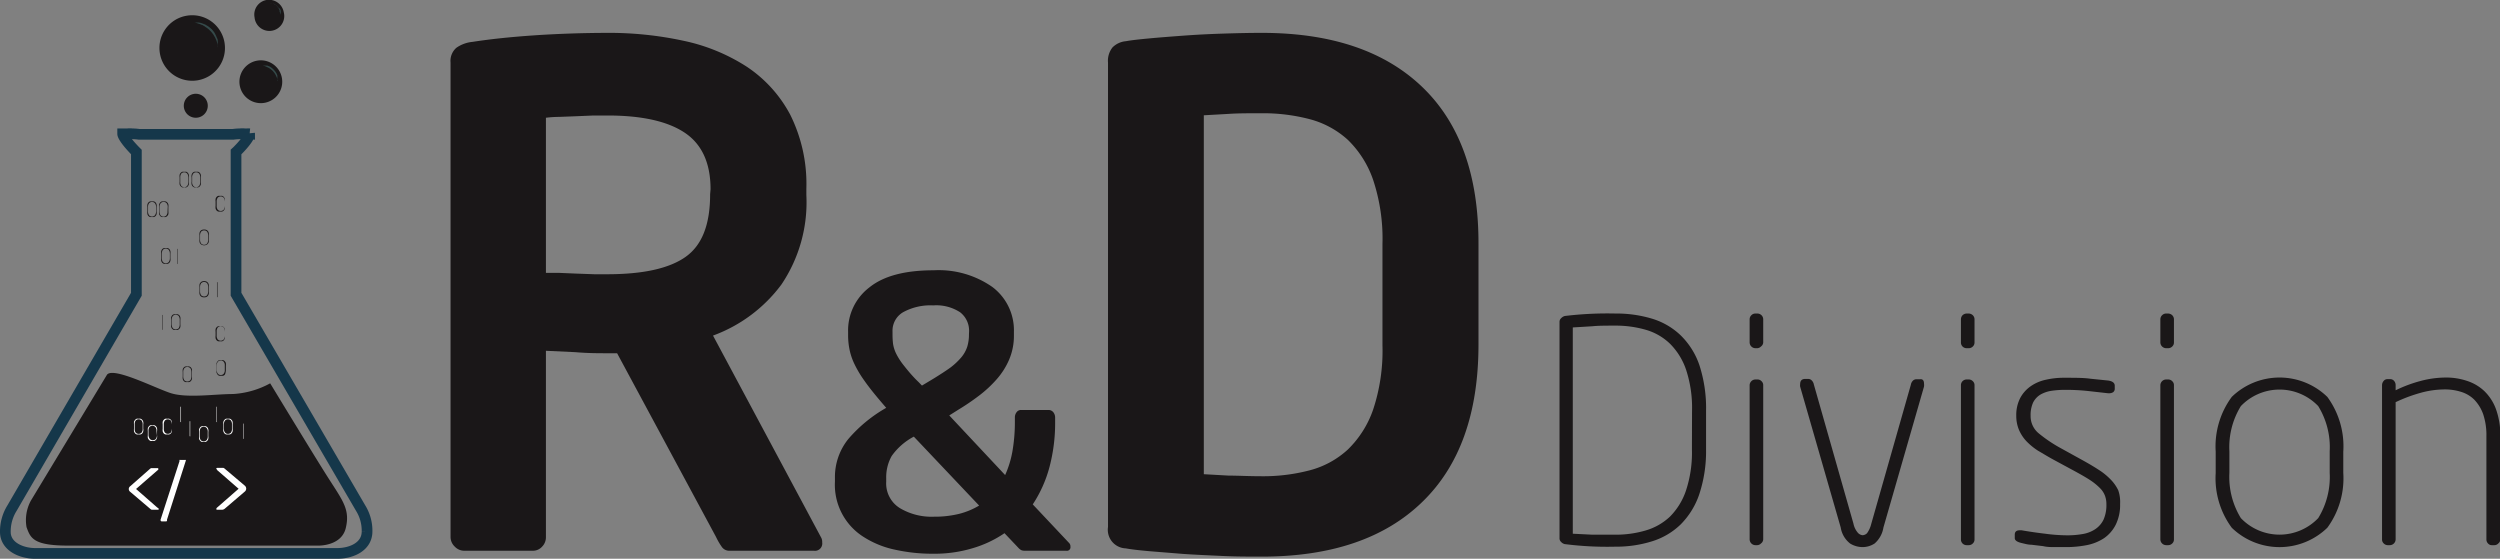 <svg xmlns="http://www.w3.org/2000/svg" viewBox="0 0 233.55 52.2"><rect x="0" y="0" width="233.55" height="52.2" fill="#808080" stroke="none"/><title>R&amp;amp;Dhorizontalz</title><g id="Layer_2" data-name="Layer 2"><g id="Layer_1-2" data-name="Layer 1"><path d="M11.46,12.52s0,.36,1.18,1.58l.1.1V27.49l-11.63,20a4.12,4.12,0,0,0-.61,2.2C.5,51.06,2,51.7,3.29,51.7H31.5c1.35,0,2.79-.64,2.79-2.05a4,4,0,0,0-.61-2.2l0,0L22.05,27.49V14.2l.11-.1c1.23-1.24,1.16-1.6,1.16-1.6a1.22,1.22,0,0,0-.23,0h-.18l-.06,0a1.63,1.63,0,0,0-.42,0,5.26,5.26,0,0,0-.66.05H13a5,5,0,0,0-.66-.05,1.63,1.63,0,0,0-.42,0l-.06,0H11.7c-.15,0-.23,0-.24,0Z" style="fill:none;stroke:#15374a;stroke-miterlimit:10"/><path d="M10,35,2.89,46.76a3.81,3.81,0,0,0-.41,2.49c.37,1,.6,1.72,3.87,1.72H29.74s2.15.06,2.56-1.63-.24-2.52-1.53-4.53-5.53-9-5.53-9a8.21,8.21,0,0,1-3.48,1c-1.7,0-4.34.41-5.86-.1S10.6,34.27,10,35Z" style="fill:#1a1718"/><path d="M19.41,9.84A1.12,1.12,0,1,0,18.3,11,1.12,1.12,0,0,0,19.41,9.84Z" style="fill:#1a1718"/><path d="M22.4,8A2,2,0,1,0,24,5.67,2,2,0,0,0,22.4,8Z" style="fill:#1a1718"/><g style="opacity:0.7"><path d="M25.91,7.63a.5.5,0,0,0,0-.11V7.4a1.15,1.15,0,0,0,0-.16,1.49,1.49,0,0,0,0-.18,1.67,1.67,0,0,0-.08-.2l-.12-.19a2.05,2.05,0,0,0-.34-.34,2,2,0,0,0-.19-.12l-.2-.08-.18,0-.16,0h-.23l.1,0a1.22,1.22,0,0,1,.27.06l.16.07.18.09a1.88,1.88,0,0,1,.18.12l.16.14.14.16a1.88,1.88,0,0,1,.12.18,1.51,1.51,0,0,1,.09.18,1.11,1.11,0,0,1,.07.16,1.22,1.22,0,0,1,.06.27C25.9,7.59,25.91,7.63,25.91,7.63Z" style="fill:#3f5f5f"/></g><path d="M23.78,1.62a1.39,1.39,0,1,0,2.73-.47A1.4,1.4,0,0,0,24.9,0,1.38,1.38,0,0,0,23.78,1.62Z" style="fill:#1a1718"/><g style="opacity:0.7"><path d="M26.22,1.39a.45.45,0,0,1,0-.08V1.23a.43.43,0,0,0,0-.11.31.31,0,0,0,0-.13.78.78,0,0,0-.05-.14S26.08.76,26,.71l-.1-.12a.69.69,0,0,0-.13-.11L25.68.4,25.54.34l-.13,0h-.27l.07,0a.93.93,0,0,1,.19,0l.11,0,.13.06.12.08.11.1.1.12.09.12.06.12a.56.56,0,0,1,0,.12,1,1,0,0,1,.05.18A.45.45,0,0,1,26.22,1.39Z" style="fill:#3f5f5f"/></g><path d="M14.94,5a3.06,3.06,0,1,0,2.49-3.53A3.05,3.05,0,0,0,14.94,5Z" style="fill:#1a1718"/><g style="opacity:0.7"><path d="M20.34,4.44a1.08,1.08,0,0,0,0-.16.6.6,0,0,0,0-.19,1.06,1.06,0,0,0,0-.24c0-.09,0-.19-.07-.29a2.48,2.48,0,0,0-.13-.3A1.83,1.83,0,0,0,20,3a3.11,3.11,0,0,0-.23-.28c-.1-.08-.18-.16-.28-.23s-.21-.13-.3-.19l-.31-.12a1.64,1.64,0,0,0-.28-.07,1.06,1.06,0,0,0-.24,0h-.19l-.16,0,.16,0a2.5,2.5,0,0,1,.4.11,1.06,1.06,0,0,1,.26.1c.09,0,.18.09.27.13l.27.19a1.71,1.71,0,0,1,.25.22,1.71,1.71,0,0,1,.22.25,1.59,1.59,0,0,1,.18.27,1.74,1.74,0,0,1,.14.27,1.39,1.39,0,0,1,.1.26,2.31,2.31,0,0,1,.1.4Z" style="fill:#3f5f5f"/></g><path d="M158.73,46.22A7.3,7.3,0,0,1,157,49a6.66,6.66,0,0,1-2.67,1.57,11.13,11.13,0,0,1-3.4.5,31.29,31.29,0,0,1-4.75-.24.66.66,0,0,1-.34-.2.45.45,0,0,1-.15-.35V30.07a.45.45,0,0,1,.15-.34.75.75,0,0,1,.34-.21,33.13,33.13,0,0,1,4.75-.23,11.45,11.45,0,0,1,3.4.48A6.62,6.62,0,0,1,157,31.32a7.07,7.07,0,0,1,1.76,2.8,13,13,0,0,1,.62,4.28V42A12.76,12.76,0,0,1,158.73,46.22Zm-.66-7.82a11.39,11.39,0,0,0-.55-3.84A6.27,6.27,0,0,0,156,32.1a5.42,5.42,0,0,0-2.28-1.3,10.14,10.14,0,0,0-2.83-.38c-.85,0-1.56,0-2.14.06l-1.82.11V49.86l1.82.09c.58,0,1.29,0,2.14,0a9.78,9.78,0,0,0,2.83-.39A5.56,5.56,0,0,0,156,48.27a6.27,6.27,0,0,0,1.51-2.46,11.31,11.31,0,0,0,.55-3.82Z" style="fill:#1a1718"/><path d="M164.51,32.37a.51.51,0,0,1-.39.16H164a.55.55,0,0,1-.55-.55V29.84a.53.53,0,0,1,.16-.39.53.53,0,0,1,.39-.16h.17a.55.55,0,0,1,.39.16.53.53,0,0,1,.16.39V32A.5.5,0,0,1,164.51,32.37Zm0,18.4a.51.51,0,0,1-.39.16H164a.55.55,0,0,1-.55-.55V36a.55.55,0,0,1,.55-.55h.17a.51.51,0,0,1,.39.16.5.5,0,0,1,.16.39V50.38A.5.5,0,0,1,164.51,50.77Z" style="fill:#1a1718"/><path d="M179.74,35.83a1,1,0,0,1,0,.29l-3.79,13.16a2.5,2.5,0,0,1-.82,1.49,2.06,2.06,0,0,1-1.14.34,2.23,2.23,0,0,1-1.16-.34,2.37,2.37,0,0,1-.87-1.49l-3.79-13.16a.71.71,0,0,1,0-.23c0-.33.16-.49.47-.49h.29a.46.46,0,0,1,.28.1.72.72,0,0,1,.24.42l3.7,13a1.87,1.87,0,0,0,.42.86A.69.69,0,0,0,174,50a.62.62,0,0,0,.42-.19,2.48,2.48,0,0,0,.39-.86l3.7-13a.71.71,0,0,1,.23-.42.48.48,0,0,1,.29-.1h.35C179.61,35.4,179.74,35.54,179.74,35.83Z" style="fill:#1a1718"/><path d="M184.3,32.37a.53.53,0,0,1-.39.16h-.17a.54.54,0,0,1-.4-.16.53.53,0,0,1-.15-.39V29.84a.56.56,0,0,1,.15-.39.58.58,0,0,1,.4-.16h.17a.57.57,0,0,1,.39.16.53.53,0,0,1,.16.39V32A.5.5,0,0,1,184.3,32.37Zm0,18.4a.53.53,0,0,1-.39.16h-.17a.54.54,0,0,1-.4-.16.53.53,0,0,1-.15-.39V36a.53.53,0,0,1,.15-.39.54.54,0,0,1,.4-.16h.17a.53.53,0,0,1,.39.16.5.5,0,0,1,.16.39V50.38A.5.5,0,0,1,184.3,50.77Z" style="fill:#1a1718"/><path d="M198.06,47.08a4.16,4.16,0,0,1-.41,1.94,3.38,3.38,0,0,1-1.08,1.25,4.52,4.52,0,0,1-1.59.65,10,10,0,0,1-1.93.19l-1.06,0c-.37,0-.75,0-1.12-.09l-1.09-.13c-.34,0-.65-.1-.92-.16-.43-.1-.64-.25-.64-.46v-.32c0-.27.15-.41.46-.41h.18c.69.12,1.42.23,2.2.32a16.08,16.08,0,0,0,2.05.15,8.26,8.26,0,0,0,1.45-.12,3,3,0,0,0,1.17-.45,2.24,2.24,0,0,0,.78-.89,3.36,3.36,0,0,0,.27-1.44,2.26,2.26,0,0,0-.13-.79,2,2,0,0,0-.47-.72,5.61,5.61,0,0,0-.94-.76c-.4-.26-.91-.55-1.52-.88l-1.85-1c-.54-.29-1-.58-1.47-.85a6,6,0,0,1-1.1-.9,3.65,3.65,0,0,1-.69-1.06,3.35,3.35,0,0,1-.25-1.3,3.46,3.46,0,0,1,.38-1.69,3.16,3.16,0,0,1,1-1.1,3.87,3.87,0,0,1,1.41-.59,7.47,7.47,0,0,1,1.66-.18c1,0,1.87,0,2.47.09l1.67.17c.4.06.61.22.61.49v.24a.41.41,0,0,1-.15.36.71.71,0,0,1-.38.1h-.08l-1.69-.19a19.49,19.49,0,0,0-2.33-.13,8.52,8.52,0,0,0-1.29.09,3,3,0,0,0-1,.34,1.85,1.85,0,0,0-.7.74,2.83,2.83,0,0,0-.24,1.26,2.07,2.07,0,0,0,.73,1.61,13.32,13.32,0,0,0,2.07,1.4l1.94,1.07c.6.33,1.13.64,1.59.94a6,6,0,0,1,1.16.94,3.73,3.73,0,0,1,.7,1A3.34,3.34,0,0,1,198.06,47.08Z" style="fill:#1a1718"/><path d="M202.93,32.37a.53.53,0,0,1-.39.16h-.17a.55.55,0,0,1-.55-.55V29.84a.53.53,0,0,1,.16-.39.53.53,0,0,1,.39-.16h.17a.57.57,0,0,1,.39.16.53.53,0,0,1,.16.39V32A.5.5,0,0,1,202.93,32.37Zm0,18.4a.53.53,0,0,1-.39.16h-.17a.55.55,0,0,1-.55-.55V36a.55.55,0,0,1,.55-.55h.17a.53.53,0,0,1,.39.16.5.5,0,0,1,.16.39V50.38A.5.5,0,0,1,202.93,50.77Z" style="fill:#1a1718"/><path d="M217.42,49.3a6.41,6.41,0,0,1-8.93,0,7.8,7.8,0,0,1-1.5-5.11v-2a7.8,7.8,0,0,1,1.5-5.11,6.41,6.41,0,0,1,8.93,0,7.8,7.8,0,0,1,1.49,5.11v2A7.8,7.8,0,0,1,217.42,49.3Zm.22-7.13a7.32,7.32,0,0,0-1.07-4.23,5,5,0,0,0-7.23,0,7.32,7.32,0,0,0-1.07,4.23v2a7.34,7.34,0,0,0,1.07,4.23,5,5,0,0,0,7.23,0,7.34,7.34,0,0,0,1.07-4.23Z" style="fill:#1a1718"/><path d="M233.39,50.77a.5.5,0,0,1-.39.16h-.2a.46.46,0,0,1-.37-.16.53.53,0,0,1-.15-.39v-9.6a6.18,6.18,0,0,0-.3-2.08,3.79,3.79,0,0,0-.84-1.37,3,3,0,0,0-1.25-.73,5,5,0,0,0-1.52-.22,8.49,8.49,0,0,0-2.28.33,14.35,14.35,0,0,0-2.29.86V50.38a.55.55,0,0,1-.55.55h-.17a.53.53,0,0,1-.39-.16.5.5,0,0,1-.16-.39V36a.61.61,0,0,1,.15-.41.44.44,0,0,1,.37-.17h.23a.46.46,0,0,1,.38.17.6.6,0,0,1,.14.41v.46a12.61,12.61,0,0,1,2.33-.87,9.19,9.19,0,0,1,2.33-.32,6.07,6.07,0,0,1,2,.31,4.26,4.26,0,0,1,1.62.95,4.48,4.48,0,0,1,1.1,1.71,7.17,7.17,0,0,1,.4,2.56v9.6A.5.5,0,0,1,233.39,50.77Z" style="fill:#1a1718"/><path d="M17.93,35.41a.51.51,0,0,1-.09.18.4.4,0,0,1-.15.1.54.54,0,0,1-.19,0,.58.58,0,0,1-.19,0,.4.4,0,0,1-.15-.1.51.51,0,0,1-.09-.18.9.9,0,0,1,0-.25v-.4a1,1,0,0,1,0-.25.39.39,0,0,1,.09-.17.31.31,0,0,1,.15-.1.41.41,0,0,1,.19,0,.38.38,0,0,1,.19,0,.31.31,0,0,1,.15.1.39.39,0,0,1,.09.17,1,1,0,0,1,0,.25v.4A.9.9,0,0,1,17.93,35.41Zm-.05-.65a.59.59,0,0,0-.1-.36.39.39,0,0,0-.56,0,.59.59,0,0,0-.1.36v.4a.59.59,0,0,0,.1.36.39.39,0,0,0,.56,0,.59.59,0,0,0,.1-.36Z" style="fill:#1a1718"/><path d="M21.07,34.8A.52.52,0,0,1,21,35a.33.33,0,0,1-.14.1.6.6,0,0,1-.2,0,.58.58,0,0,1-.19,0,.33.33,0,0,1-.14-.1.77.77,0,0,1-.1-.18.9.9,0,0,1,0-.25v-.4a1,1,0,0,1,0-.25.55.55,0,0,1,.1-.17.33.33,0,0,1,.14-.1.41.41,0,0,1,.19,0,.42.42,0,0,1,.2,0,.33.33,0,0,1,.14.1.4.4,0,0,1,.1.17,1,1,0,0,1,0,.25v.4A.9.9,0,0,1,21.07,34.8ZM21,34.15a.49.49,0,0,0-.1-.35.32.32,0,0,0-.28-.12.32.32,0,0,0-.27.12.49.49,0,0,0-.1.35v.4a.53.53,0,0,0,.1.36.32.32,0,0,0,.27.12.32.32,0,0,0,.28-.12.53.53,0,0,0,.1-.36Z" style="fill:#1a1718"/><path d="M21,31.6a.44.44,0,0,1-.09.18.31.31,0,0,1-.15.1.54.54,0,0,1-.19,0,.58.58,0,0,1-.19,0,.31.31,0,0,1-.15-.1.44.44,0,0,1-.09-.18.9.9,0,0,1,0-.25V31a1,1,0,0,1,0-.25.39.39,0,0,1,.09-.17.31.31,0,0,1,.15-.1.41.41,0,0,1,.19,0,.38.38,0,0,1,.19,0,.31.31,0,0,1,.15.1.39.39,0,0,1,.09.17A1,1,0,0,1,21,31v.4A.9.9,0,0,1,21,31.6Zm0-.65a.58.58,0,0,0-.1-.35.39.39,0,0,0-.56,0,.58.58,0,0,0-.1.35v.4a.59.59,0,0,0,.1.36.39.39,0,0,0,.56,0,.59.59,0,0,0,.1-.36Z" style="fill:#1a1718"/><path d="M15.17,30.82l0,0h0l0,0v-1.4l-.24,0h0s0,0,0,0h0a0,0,0,0,1,0,0h0l.28,0h0s0,0,0,0V30.8S15.18,30.82,15.17,30.82Z" style="fill:#1a1718"/><path d="M16.85,30.54a.39.39,0,0,1-.09.17.53.53,0,0,1-.15.11.58.58,0,0,1-.19,0,.54.54,0,0,1-.19,0,.42.42,0,0,1-.15-.11.39.39,0,0,1-.09-.17.66.66,0,0,1,0-.25v-.4a.62.62,0,0,1,0-.25.51.51,0,0,1,.09-.18.4.4,0,0,1,.15-.1.54.54,0,0,1,.19,0,.58.58,0,0,1,.19,0,.49.49,0,0,1,.15.1.51.51,0,0,1,.09.18.9.9,0,0,1,0,.25v.4A1,1,0,0,1,16.85,30.54Zm-.06-.65a.6.6,0,0,0-.09-.36.35.35,0,0,0-.28-.12.32.32,0,0,0-.28.12.53.53,0,0,0-.1.36v.39a.55.55,0,0,0,.1.37.32.32,0,0,0,.28.12.35.35,0,0,0,.28-.12.61.61,0,0,0,.09-.37Z" style="fill:#1a1718"/><path d="M19.5,27.47a.51.51,0,0,1-.09.18.4.4,0,0,1-.15.1.62.62,0,0,1-.38,0,.4.4,0,0,1-.15-.1.51.51,0,0,1-.09-.18.9.9,0,0,1,0-.25v-.4a1,1,0,0,1,0-.25.39.39,0,0,1,.09-.17.42.42,0,0,1,.15-.11.62.62,0,0,1,.38,0,.42.42,0,0,1,.15.11.39.39,0,0,1,.09.17,1,1,0,0,1,0,.25v.4A.9.9,0,0,1,19.5,27.47Zm-.06-.65a.6.6,0,0,0-.09-.36.39.39,0,0,0-.56,0,.59.59,0,0,0-.1.36v.4a.59.59,0,0,0,.1.36.39.39,0,0,0,.56,0,.6.6,0,0,0,.09-.36Z" style="fill:#1a1718"/><path d="M20.33,27.76h-.06l0,0V26.36l-.23,0h0s0,0,0,0,0,0,0,0h0s0,0,0,0h0l.28,0h0s0,0,0,0v1.42A0,0,0,0,1,20.33,27.76Z" style="fill:#1a1718"/><path d="M15.92,24.36a.51.51,0,0,1-.09.18.4.4,0,0,1-.15.1.54.54,0,0,1-.19,0,.58.58,0,0,1-.19,0,.4.4,0,0,1-.15-.1.51.51,0,0,1-.09-.18,1,1,0,0,1,0-.25v-.4a.9.9,0,0,1,0-.25.51.51,0,0,1,.09-.18.4.4,0,0,1,.15-.1.58.58,0,0,1,.19,0,.54.54,0,0,1,.19,0,.4.4,0,0,1,.15.1.51.51,0,0,1,.09.18.87.87,0,0,1,0,.25v.4A.93.93,0,0,1,15.92,24.36Zm-.05-.65a.59.59,0,0,0-.1-.36.34.34,0,0,0-.28-.12.35.35,0,0,0-.28.12.6.6,0,0,0-.09.36v.4a.6.6,0,0,0,.09.36.35.35,0,0,0,.28.12.34.34,0,0,0,.28-.12.59.59,0,0,0,.1-.36Z" style="fill:#1a1718"/><path d="M16.63,24.65h-.06a0,0,0,0,1,0,0V23.25l-.24,0h0v0h0a0,0,0,0,1,0,0h0l.28,0h0a0,0,0,0,1,0,0v1.42Z" style="fill:#1a1718"/><path d="M21,19.48a.51.51,0,0,1-.09.18.4.4,0,0,1-.15.1.54.54,0,0,1-.19,0,.58.58,0,0,1-.19,0,.4.4,0,0,1-.15-.1.51.51,0,0,1-.09-.18,1,1,0,0,1,0-.25v-.4a.9.9,0,0,1,0-.25.51.51,0,0,1,.09-.18.4.4,0,0,1,.15-.1.58.58,0,0,1,.19,0,.54.54,0,0,1,.19,0,.4.4,0,0,1,.15.1.51.51,0,0,1,.09.18.9.9,0,0,1,0,.25v.4A1,1,0,0,1,21,19.48Zm0-.65a.59.59,0,0,0-.1-.36.39.39,0,0,0-.56,0,.59.59,0,0,0-.1.36v.4a.59.59,0,0,0,.1.36.39.39,0,0,0,.56,0,.59.59,0,0,0,.1-.36Z" style="fill:#1a1718"/><path d="M14.63,20a.39.39,0,0,1-.09.17.31.31,0,0,1-.15.1.38.38,0,0,1-.19,0,.41.41,0,0,1-.19,0,.31.31,0,0,1-.15-.1.39.39,0,0,1-.09-.17,1,1,0,0,1,0-.26v-.39a.9.9,0,0,1,0-.25.51.51,0,0,1,.09-.18.4.4,0,0,1,.15-.1.58.58,0,0,1,.19,0,.54.54,0,0,1,.19,0,.4.4,0,0,1,.15.1.51.51,0,0,1,.09.18.87.87,0,0,1,0,.25v.39A1,1,0,0,1,14.63,20Zm-.05-.65a.59.59,0,0,0-.1-.36.34.34,0,0,0-.28-.12.35.35,0,0,0-.28.12.6.6,0,0,0-.09.36v.39a.6.6,0,0,0,.09.36.36.36,0,0,0,.28.13.34.34,0,0,0,.28-.13.59.59,0,0,0,.1-.36Z" style="fill:#1a1718"/><path d="M15.73,20a.4.4,0,0,1-.1.17.33.33,0,0,1-.14.1.42.42,0,0,1-.2,0,.41.41,0,0,1-.19,0,.33.33,0,0,1-.14-.1.55.55,0,0,1-.1-.17,1,1,0,0,1,0-.26v-.39a.9.9,0,0,1,0-.25.77.77,0,0,1,.1-.18.45.45,0,0,1,.14-.1.58.58,0,0,1,.19,0,.6.6,0,0,1,.2,0,.45.45,0,0,1,.14.1.52.52,0,0,1,.1.18.9.9,0,0,1,0,.25v.39A1,1,0,0,1,15.73,20Zm-.06-.65a.53.53,0,0,0-.1-.36.32.32,0,0,0-.28-.12A.32.32,0,0,0,15,19a.53.53,0,0,0-.1.36v.39a.53.53,0,0,0,.1.36.32.32,0,0,0,.27.13.33.33,0,0,0,.28-.13.53.53,0,0,0,.1-.36Z" style="fill:#1a1718"/><path d="M17.64,17.23a.39.39,0,0,1-.09.17.33.33,0,0,1-.14.1.45.45,0,0,1-.2,0,.41.41,0,0,1-.19,0,.33.33,0,0,1-.14-.1.4.4,0,0,1-.1-.17,1,1,0,0,1,0-.25v-.4a.9.9,0,0,1,0-.25.52.52,0,0,1,.1-.18.45.45,0,0,1,.14-.1.58.58,0,0,1,.19,0,.64.64,0,0,1,.2,0,.45.45,0,0,1,.14.1.51.51,0,0,1,.09.18.62.62,0,0,1,0,.25V17A.66.66,0,0,1,17.64,17.23Zm-.05-.65a.53.53,0,0,0-.1-.36.32.32,0,0,0-.28-.12.35.35,0,0,0-.28.12.6.6,0,0,0-.09.36V17a.6.6,0,0,0,.09.36.36.36,0,0,0,.28.13.33.33,0,0,0,.28-.13.53.53,0,0,0,.1-.36Z" style="fill:#1a1718"/><path d="M18.76,17.23a.39.39,0,0,1-.09.17.31.31,0,0,1-.15.1.41.41,0,0,1-.19,0,.38.38,0,0,1-.19,0,.31.31,0,0,1-.15-.1.39.39,0,0,1-.09-.17.66.66,0,0,1,0-.25v-.4a.62.62,0,0,1,0-.25.51.51,0,0,1,.09-.18.4.4,0,0,1,.15-.1.54.54,0,0,1,.19,0,.58.58,0,0,1,.19,0,.4.4,0,0,1,.15.1.51.51,0,0,1,.09.18.9.9,0,0,1,0,.25V17A1,1,0,0,1,18.76,17.23Zm-.06-.65a.6.6,0,0,0-.09-.36.35.35,0,0,0-.28-.12.32.32,0,0,0-.28.12.53.53,0,0,0-.1.36V17a.53.53,0,0,0,.1.36.33.33,0,0,0,.28.13.36.36,0,0,0,.28-.13A.6.6,0,0,0,18.7,17Z" style="fill:#1a1718"/><path d="M19.5,22.61a.39.39,0,0,1-.09.17.31.31,0,0,1-.15.1.47.47,0,0,1-.38,0,.31.31,0,0,1-.15-.1.39.39,0,0,1-.09-.17,1,1,0,0,1,0-.26V22a.9.9,0,0,1,0-.25.44.44,0,0,1,.09-.18.4.4,0,0,1,.15-.1.62.62,0,0,1,.38,0,.4.4,0,0,1,.15.1.44.44,0,0,1,.09.18.9.9,0,0,1,0,.25v.39A1,1,0,0,1,19.5,22.61ZM19.44,22a.6.6,0,0,0-.09-.36.39.39,0,0,0-.56,0,.59.59,0,0,0-.1.36v.39a.59.59,0,0,0,.1.36.39.39,0,0,0,.56,0,.6.6,0,0,0,.09-.36Z" style="fill:#1a1718"/><path d="M76.81,50.68a.68.68,0,0,1-.77.77H68.18a.85.85,0,0,1-.77-.39,6.13,6.13,0,0,1-.52-.9L57.65,33h-.9c-.85,0-1.84,0-3-.1L51,32.77V50.16a1.24,1.24,0,0,1-.35.9,1.14,1.14,0,0,1-.87.39H43.38a1.22,1.22,0,0,1-.9-.39,1.24,1.24,0,0,1-.39-.9V5.84a1.62,1.62,0,0,1,.55-1.38,3.16,3.16,0,0,1,1.51-.55q2.52-.39,5.8-.61t6.83-.23a32.92,32.92,0,0,1,7.08.74,17.54,17.54,0,0,1,5.9,2.42,12.28,12.28,0,0,1,4.06,4.48,14.48,14.48,0,0,1,1.51,6.92v.58A13.74,13.74,0,0,1,73,26.58a13.91,13.91,0,0,1-6.39,4.77L76.68,50.16A.89.89,0,0,1,76.81,50.68Zm-10.43-33c0-2.45-.81-4.21-2.41-5.28s-4-1.61-7.22-1.61l-1.31,0-1.64.07-1.57.06A10.24,10.24,0,0,0,51,11V25.49l1.19,0,1.67.07,1.67.06,1.18,0c3.34,0,5.78-.53,7.32-1.61s2.31-3,2.31-5.86Z" style="fill:#1a1718"/><path d="M100,51.07a.33.33,0,0,1-.38.38h-3.9a.85.85,0,0,1-.3-.05,1,1,0,0,1-.29-.23l-1.29-1.36a10.5,10.5,0,0,1-3,1.41,12.27,12.27,0,0,1-3.64.51,16.18,16.18,0,0,1-3.55-.37,8.8,8.8,0,0,1-2.94-1.18A5.75,5.75,0,0,1,78,45v-.35A5.65,5.65,0,0,1,79.26,41a13.38,13.38,0,0,1,3.53-2.9l-.24-.28c-.74-.86-1.34-1.6-1.78-2.23a10.25,10.25,0,0,1-1-1.69,5.85,5.85,0,0,1-.43-1.36,6.89,6.89,0,0,1-.11-1.17V31a5.05,5.05,0,0,1,2-4.16c1.32-1.06,3.31-1.59,6-1.59a8.74,8.74,0,0,1,5.49,1.57,5.06,5.06,0,0,1,2,4.18v.31a5.67,5.67,0,0,1-.44,2.27,6.81,6.81,0,0,1-1.16,1.84A11.1,11.1,0,0,1,91.41,37a21.62,21.62,0,0,1-1.89,1.28l-.84.53,5.22,5.57a9.27,9.27,0,0,0,.7-2.33,16.08,16.08,0,0,0,.21-2.65V39a.78.78,0,0,1,.16-.49.5.5,0,0,1,.43-.21h2.54a.57.57,0,0,1,.46.21.79.79,0,0,1,.17.49v.42a16,16,0,0,1-.52,4.18,11.82,11.82,0,0,1-1.57,3.52l3.41,3.62A.45.45,0,0,1,100,51.07ZM85.37,40.79A5.9,5.9,0,0,0,83.3,42.6a4.07,4.07,0,0,0-.51,2.09V45a2.71,2.71,0,0,0,1.28,2.47,5.77,5.77,0,0,0,3.18.8A9.53,9.53,0,0,0,89.62,48a7,7,0,0,0,1.85-.77ZM90.53,31a2.17,2.17,0,0,0-.84-1.83,4.07,4.07,0,0,0-2.51-.64,5.33,5.33,0,0,0-2.8.63,2,2,0,0,0-1,1.84v.31a7.22,7.22,0,0,0,.05.82,3.23,3.23,0,0,0,.28.89,6.18,6.18,0,0,0,.73,1.13c.34.43.8,1,1.38,1.55l.31.32,1.05-.63c.65-.4,1.19-.75,1.62-1.06a6.55,6.55,0,0,0,1-.94,3,3,0,0,0,.56-1,3.83,3.83,0,0,0,.16-1.12Z" style="fill:#1a1718"/><path d="M132.85,46.91Q127.6,52,117.87,52c-1.16,0-2.37,0-3.64-.06s-2.49-.11-3.67-.19l-3.22-.26c-1-.09-1.68-.17-2.16-.26a1.74,1.74,0,0,1-1.67-2V5.84a2,2,0,0,1,.42-1.41,2,2,0,0,1,1.25-.58c.48-.09,1.2-.17,2.16-.26s2-.17,3.22-.26,2.41-.15,3.67-.19,2.48-.07,3.64-.07q9.73,0,15,5.06t5.25,14.65v9.47Q138.1,41.85,132.85,46.91Zm-3.7-24.1a17.44,17.44,0,0,0-.87-6,9.52,9.52,0,0,0-2.37-3.75,8.5,8.5,0,0,0-3.57-1.93,17.1,17.1,0,0,0-4.49-.55c-1.2,0-2.22,0-3.08.06l-2.31.13V44.3l2.31.13c.86,0,1.88.06,3.08.06a17.1,17.1,0,0,0,4.49-.55A8.39,8.39,0,0,0,125.91,42a9.55,9.55,0,0,0,2.37-3.74,17.5,17.5,0,0,0,.87-6Z" style="fill:#1a1718"/><path d="M14.83,47.54c0,.05,0,.08-.09.08h-.45l-.12,0a.38.38,0,0,1-.13-.08l-1.87-1.59a.33.33,0,0,1-.14-.27.33.33,0,0,1,.14-.26L14,43.81a.38.38,0,0,1,.13-.08l.12,0h.45c.06,0,.09,0,.09.08s0,.08-.08.13l-2,1.74,2,1.75A.19.19,0,0,1,14.83,47.54Z" style="fill:#fff"/><path d="M17.37,43a.07.07,0,0,1,0,0L15.6,48.55a.37.37,0,0,1,0,.11.11.11,0,0,1-.09.05h-.4A.12.12,0,0,1,15,48.6a.43.43,0,0,1,0-.05l1.77-5.47a.36.36,0,0,1,0-.11.11.11,0,0,1,.09,0h.4a.08.08,0,0,1,.08,0A.11.11,0,0,1,17.37,43Z" style="fill:#fff"/><path d="M23,45.66a.36.36,0,0,1-.14.27L21,47.52a.42.42,0,0,1-.24.1h-.45c-.07,0-.1,0-.1-.08a.19.19,0,0,1,.08-.13l2-1.75-2-1.74c0-.05-.08-.09-.08-.13s0-.08.1-.08h.45l.11,0a.38.38,0,0,1,.13.08l1.88,1.59A.36.36,0,0,1,23,45.66Z" style="fill:#fff"/><path d="M13.38,40.3a.51.51,0,0,1-.09.18.4.4,0,0,1-.15.1.54.54,0,0,1-.19,0,.58.58,0,0,1-.19,0,.36.36,0,0,1-.14-.1.52.52,0,0,1-.1-.18.9.9,0,0,1,0-.25v-.4a1,1,0,0,1,0-.25.4.4,0,0,1,.1-.17.38.38,0,0,1,.14-.11.58.58,0,0,1,.19,0,.54.54,0,0,1,.19,0,.42.42,0,0,1,.15.11.39.39,0,0,1,.09.17.66.66,0,0,1,0,.25v.4A.62.62,0,0,1,13.38,40.3Zm-.05-.65a.53.53,0,0,0-.1-.36.34.34,0,0,0-.28-.12.35.35,0,0,0-.28.12.6.6,0,0,0-.09.36v.4a.6.6,0,0,0,.09.36.35.35,0,0,0,.28.12.34.34,0,0,0,.28-.12.53.53,0,0,0,.1-.36Z" style="fill:#fff"/><path d="M16.06,40.3a.51.51,0,0,1-.09.18.4.4,0,0,1-.15.1.54.54,0,0,1-.19,0,.58.58,0,0,1-.19,0,.4.4,0,0,1-.15-.1.51.51,0,0,1-.09-.18.9.9,0,0,1,0-.25v-.4a1,1,0,0,1,0-.25.39.39,0,0,1,.09-.17.42.42,0,0,1,.15-.11.58.58,0,0,1,.19,0,.54.54,0,0,1,.19,0,.42.42,0,0,1,.15.11.39.39,0,0,1,.09.17,1,1,0,0,1,0,.25v.4A.9.9,0,0,1,16.06,40.3Zm0-.65a.59.59,0,0,0-.1-.36.39.39,0,0,0-.56,0,.59.59,0,0,0-.1.36v.4a.59.59,0,0,0,.1.36.39.39,0,0,0,.56,0,.59.59,0,0,0,.1-.36Z" style="fill:#fff"/><path d="M19.46,41a.39.39,0,0,1-.09.17.42.42,0,0,1-.15.11.54.54,0,0,1-.19,0,.58.58,0,0,1-.19,0,.38.38,0,0,1-.14-.11.4.4,0,0,1-.1-.17,1,1,0,0,1,0-.25v-.4a.9.9,0,0,1,0-.25.52.52,0,0,1,.1-.18.36.36,0,0,1,.14-.1.58.58,0,0,1,.19,0,.54.54,0,0,1,.19,0,.4.4,0,0,1,.15.1.51.51,0,0,1,.09.18.62.62,0,0,1,0,.25v.4A.66.66,0,0,1,19.46,41Zm-.05-.65a.53.53,0,0,0-.1-.36.34.34,0,0,0-.28-.12.35.35,0,0,0-.28.12.6.6,0,0,0-.09.36v.4a.6.6,0,0,0,.09.36.35.35,0,0,0,.28.12.34.34,0,0,0,.28-.12.53.53,0,0,0,.1-.36Z" style="fill:#fff"/><path d="M21.73,40.3a.51.51,0,0,1-.09.18.49.49,0,0,1-.15.1.58.58,0,0,1-.19,0,.54.54,0,0,1-.19,0,.4.4,0,0,1-.15-.1.51.51,0,0,1-.09-.18.62.62,0,0,1,0-.25v-.4a.66.66,0,0,1,0-.25.39.39,0,0,1,.09-.17.42.42,0,0,1,.15-.11.54.54,0,0,1,.19,0,.58.58,0,0,1,.19,0,.53.53,0,0,1,.15.11.39.39,0,0,1,.09.17,1,1,0,0,1,0,.25v.4A.9.9,0,0,1,21.73,40.3Zm-.06-.65a.6.6,0,0,0-.09-.36.35.35,0,0,0-.28-.12.32.32,0,0,0-.28.12.53.53,0,0,0-.1.36v.4a.53.53,0,0,0,.1.36.32.32,0,0,0,.28.12.35.35,0,0,0,.28-.12.6.6,0,0,0,.09-.36Z" style="fill:#fff"/><path d="M16.92,39.43h-.06l0,0V38l-.23,0h0v0h0a0,0,0,0,1,0,0h0l.28,0h0s0,0,0,0V39.4A0,0,0,0,1,16.92,39.43Z" style="fill:#fff"/><path d="M20.29,39.43h-.07V38l-.24,0h0s0,0,0,0v0h0s0,0,0,0h0l.28,0h0s0,0,0,0V39.4A0,0,0,0,1,20.29,39.43Z" style="fill:#fff"/><path d="M22.77,41h-.06a0,0,0,0,1,0,0V39.57l-.24,0h0v0h0s0,0,0,0h0l.28,0h0a0,0,0,0,1,0,0V41Z" style="fill:#fff"/><path d="M17.72,40.75l0,0h0l0,0s0,0,0,0V39.35l-.23,0h0s0,0,0,0h0l.28,0h0s0,0,0,0v1.42S17.73,40.74,17.72,40.75Z" style="fill:#fff"/><path d="M14.67,40.91a.39.39,0,0,1-.09.17.42.42,0,0,1-.15.11.54.54,0,0,1-.19,0,.58.58,0,0,1-.19,0,.38.38,0,0,1-.14-.11.4.4,0,0,1-.1-.17,1,1,0,0,1,0-.25v-.4a.9.9,0,0,1,0-.25.52.52,0,0,1,.1-.18.36.36,0,0,1,.14-.1.58.58,0,0,1,.19,0,.54.54,0,0,1,.19,0,.4.4,0,0,1,.15.1.51.51,0,0,1,.09.18.62.62,0,0,1,0,.25v.4A.66.66,0,0,1,14.67,40.91Zm-.05-.65a.53.53,0,0,0-.1-.36.34.34,0,0,0-.28-.12.35.35,0,0,0-.28.12.6.6,0,0,0-.09.36v.4A.6.6,0,0,0,14,41a.35.35,0,0,0,.28.12.34.34,0,0,0,.28-.12.53.53,0,0,0,.1-.36Z" style="fill:#fff"/></g></g></svg>